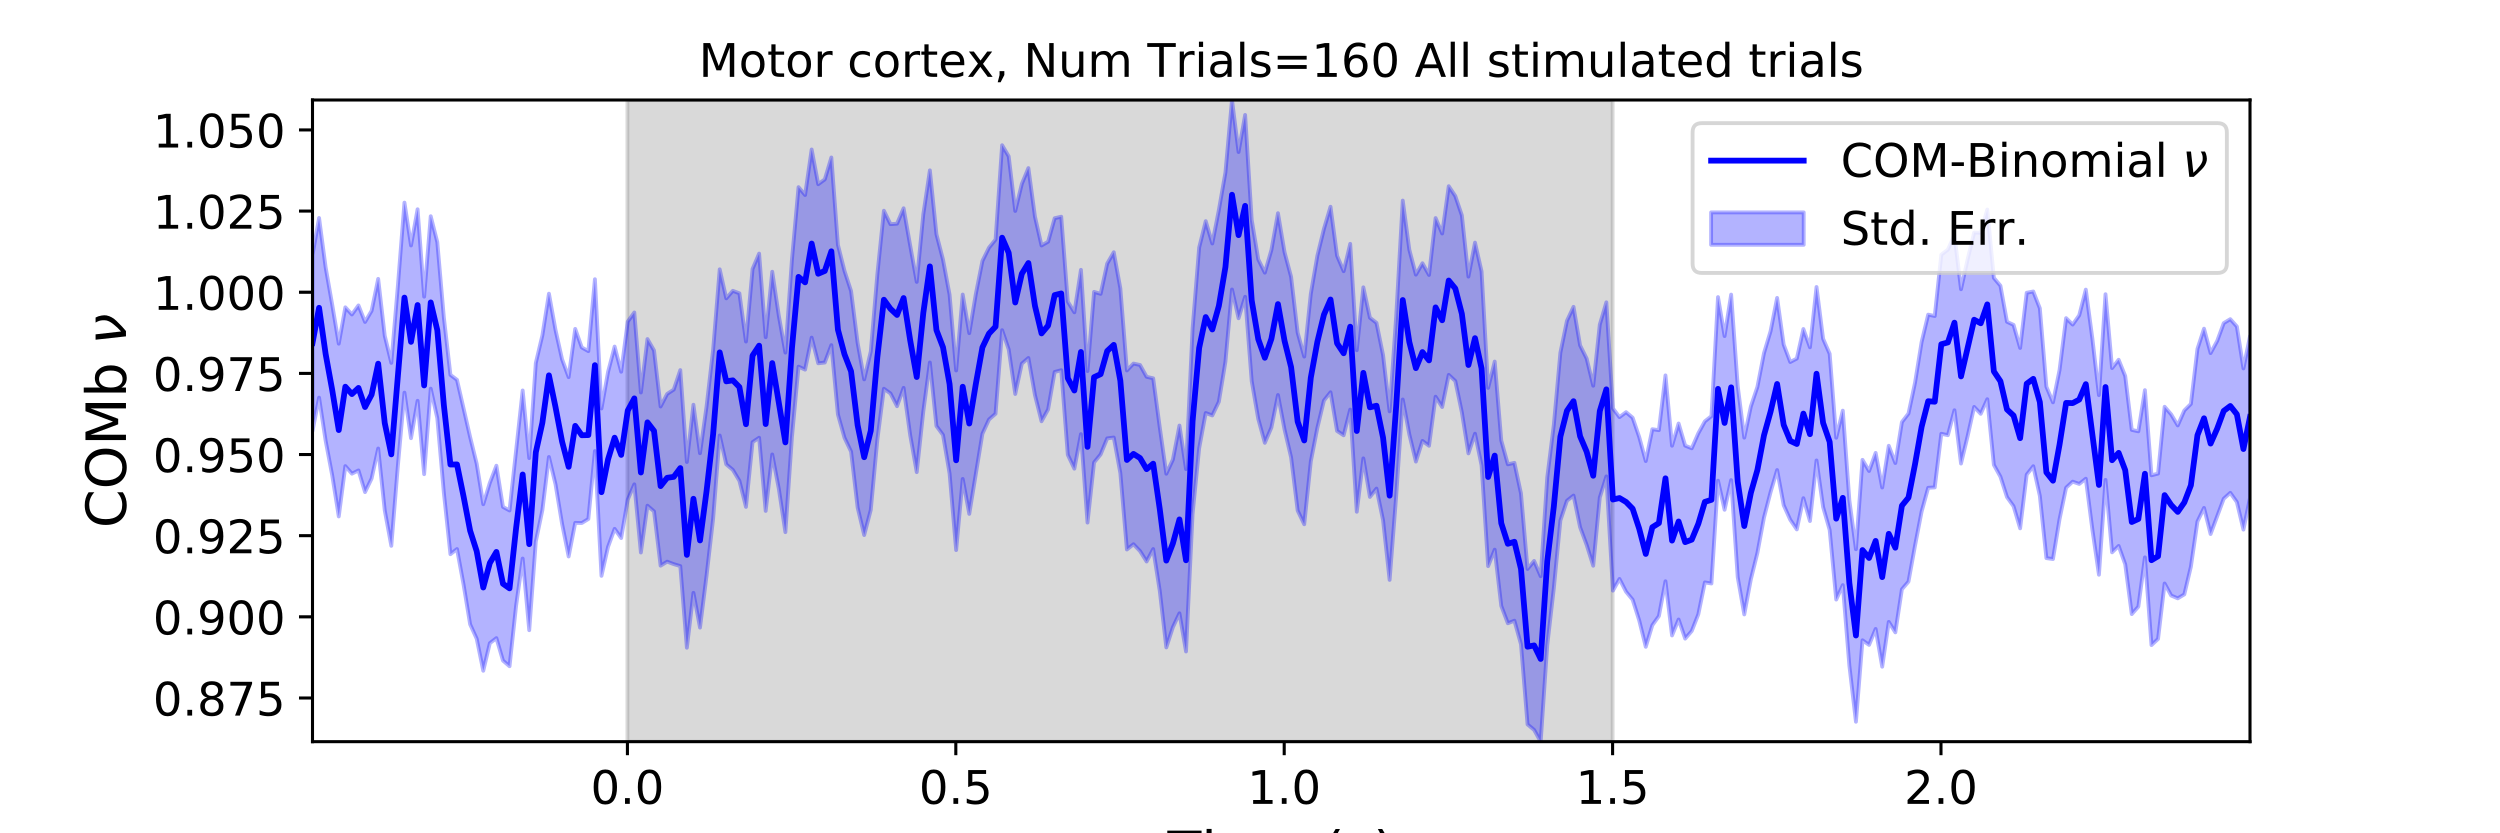 <?xml version="1.0" encoding="utf-8" standalone="no"?>
<!DOCTYPE svg PUBLIC "-//W3C//DTD SVG 1.1//EN"
  "http://www.w3.org/Graphics/SVG/1.1/DTD/svg11.dtd">
<!-- Created with matplotlib (https://matplotlib.org/) -->
<svg height="216pt" version="1.1" viewBox="0 0 648 216" width="648pt" xmlns="http://www.w3.org/2000/svg" xmlns:xlink="http://www.w3.org/1999/xlink">
 <defs>
  <style type="text/css">
*{stroke-linecap:butt;stroke-linejoin:round;}
  </style>
 </defs>
 <g id="figure_1">
  <g id="patch_1">
   <path d="M 0 216 
L 648 216 
L 648 0 
L 0 0 
z
" style="fill:#ffffff;"/>
  </g>
  <g id="axes_1">
   <g id="patch_2">
    <path d="M 81 192.24 
L 583.2 192.24 
L 583.2 25.92 
L 81 25.92 
z
" style="fill:#ffffff;"/>
   </g>
   <g id="PolyCollection_1">
    <defs>
     <path d="M 162.629 -23.76 
L 162.629 -190.08 
L 417.985 -190.08 
L 417.985 -23.76 
L 417.985 -23.76 
L 162.629 -23.76 
z
" id="m6ab9cee218" style="stroke:#808080;stroke-opacity:0.3;"/>
    </defs>
    <g clip-path="url(#p7534e3caca)">
     <use style="fill:#808080;fill-opacity:0.3;stroke:#808080;stroke-opacity:0.3;" x="0" xlink:href="#m6ab9cee218" y="216"/>
    </g>
   </g>
   <g id="PolyCollection_2">
    <defs>
     <path d="M 81 -149.897 
L 81 -104.304 
L 82.702 -112.934 
L 84.405 -101.749 
L 86.107 -92.793 
L 87.809 -82.138 
L 89.512 -95.185 
L 91.214 -93.222 
L 92.917 -94.066 
L 94.619 -88.445 
L 96.321 -91.964 
L 98.024 -99.745 
L 99.726 -83.699 
L 101.428 -74.52 
L 103.131 -95.267 
L 104.833 -114.234 
L 106.536 -102.417 
L 108.238 -112.112 
L 109.94 -93.093 
L 111.643 -115.259 
L 113.345 -107.61 
L 115.047 -88.254 
L 116.75 -72.353 
L 118.452 -73.687 
L 120.155 -64.47 
L 121.857 -54.172 
L 123.559 -50.439 
L 125.262 -42.136 
L 126.964 -49.289 
L 128.666 -50.597 
L 130.369 -44.768 
L 132.071 -43.312 
L 133.774 -58.991 
L 135.476 -71.228 
L 137.178 -52.652 
L 138.881 -75.613 
L 140.583 -83.768 
L 142.285 -97.545 
L 143.988 -90.474 
L 145.69 -80.218 
L 147.393 -71.761 
L 149.095 -80.474 
L 150.797 -80.431 
L 152.5 -81.48 
L 154.202 -99.078 
L 155.904 -66.74 
L 157.607 -74.264 
L 159.309 -78.921 
L 161.012 -76.536 
L 162.714 -86.506 
L 164.416 -90.462 
L 166.119 -72.789 
L 167.821 -84.927 
L 169.523 -83.451 
L 171.226 -69.373 
L 172.928 -70.418 
L 174.631 -69.777 
L 176.333 -69.273 
L 178.035 -48.11 
L 179.738 -62.337 
L 181.44 -53.324 
L 183.142 -66.805 
L 184.845 -81.575 
L 186.547 -103.13 
L 188.249 -95.637 
L 189.952 -94.207 
L 191.654 -91.372 
L 193.357 -84.614 
L 195.059 -101.394 
L 196.761 -102.54 
L 198.464 -83.57 
L 200.166 -98.205 
L 201.868 -89.289 
L 203.571 -78.066 
L 205.273 -102.735 
L 206.976 -120.968 
L 208.678 -120.186 
L 210.38 -128.488 
L 212.083 -121.834 
L 213.785 -122.029 
L 215.487 -126.544 
L 217.19 -108.566 
L 218.892 -102.529 
L 220.595 -98.948 
L 222.297 -84.432 
L 223.999 -77.313 
L 225.702 -83.819 
L 227.404 -101.964 
L 229.106 -115.238 
L 230.809 -114.017 
L 232.511 -110.711 
L 234.214 -115.467 
L 235.916 -103.234 
L 237.618 -93.623 
L 239.321 -109.346 
L 241.023 -122.044 
L 242.725 -105.578 
L 244.428 -103.254 
L 246.13 -93.26 
L 247.833 -73.417 
L 249.535 -91.857 
L 251.237 -82.799 
L 252.94 -93.186 
L 254.642 -103.55 
L 256.344 -107.262 
L 258.047 -108.758 
L 259.749 -130.418 
L 261.452 -125.436 
L 263.154 -113.874 
L 264.856 -121.743 
L 266.559 -123.209 
L 268.261 -113.586 
L 269.963 -106.802 
L 271.666 -109.865 
L 273.368 -119.587 
L 275.071 -120.044 
L 276.773 -98.115 
L 278.475 -94.516 
L 280.178 -103.472 
L 281.88 -80.541 
L 283.582 -96.131 
L 285.285 -98.219 
L 286.987 -102.37 
L 288.689 -102.598 
L 290.392 -93.395 
L 292.094 -73.568 
L 293.797 -74.936 
L 295.499 -73.155 
L 297.201 -70.455 
L 298.904 -73.684 
L 300.606 -62.88 
L 302.308 -48.185 
L 304.011 -53.415 
L 305.713 -57.031 
L 307.416 -47.138 
L 309.118 -82.8 
L 310.82 -99.804 
L 312.523 -108.95 
L 314.225 -108.313 
L 315.927 -111.864 
L 317.63 -122.236 
L 319.332 -140.967 
L 321.035 -133.512 
L 322.737 -139.075 
L 324.439 -117.237 
L 326.142 -107.397 
L 327.844 -101.214 
L 329.546 -105.179 
L 331.249 -113.612 
L 332.951 -104.673 
L 334.654 -97.431 
L 336.356 -83.645 
L 338.058 -80.105 
L 339.761 -96.383 
L 341.463 -105.094 
L 343.165 -112.186 
L 344.868 -114.325 
L 346.57 -104.295 
L 348.273 -103.171 
L 349.975 -109.84 
L 351.677 -83.353 
L 353.38 -97.185 
L 355.082 -87.192 
L 356.784 -89.357 
L 358.487 -81.163 
L 360.189 -65.686 
L 361.892 -87.448 
L 363.594 -112.452 
L 365.296 -103.406 
L 366.999 -96.355 
L 368.701 -101.716 
L 370.403 -100.452 
L 372.106 -113.168 
L 373.808 -110.498 
L 375.511 -118.832 
L 377.213 -117.242 
L 378.915 -109.114 
L 380.618 -98.482 
L 382.32 -103.585 
L 384.022 -95.366 
L 385.725 -69.257 
L 387.427 -73.53 
L 389.129 -58.948 
L 390.832 -54.447 
L 392.534 -55.117 
L 394.237 -49.007 
L 395.939 -28.229 
L 397.641 -26.81 
L 399.344 -23.76 
L 401.046 -48.738 
L 402.748 -63.494 
L 404.451 -81.078 
L 406.153 -86.21 
L 407.856 -87.553 
L 409.558 -79.35 
L 411.26 -74.756 
L 412.963 -69.361 
L 414.665 -87.042 
L 416.367 -92.518 
L 418.07 -62.906 
L 419.772 -65.936 
L 421.475 -62.618 
L 423.177 -60.556 
L 424.879 -55.194 
L 426.582 -48.346 
L 428.284 -53.939 
L 429.986 -56.317 
L 431.689 -65.336 
L 433.391 -51.289 
L 435.094 -55.429 
L 436.796 -50.468 
L 438.498 -52.441 
L 440.201 -56.756 
L 441.903 -65.041 
L 443.605 -64.755 
L 445.308 -91.412 
L 447.01 -83.865 
L 448.713 -91.559 
L 450.415 -66.384 
L 452.117 -56.741 
L 453.82 -65.825 
L 455.522 -72.694 
L 457.224 -81.833 
L 458.927 -88.41 
L 460.629 -94.164 
L 462.332 -85.04 
L 464.034 -81.271 
L 465.736 -78.775 
L 467.439 -86.867 
L 469.141 -80.945 
L 470.843 -96.649 
L 472.546 -84.579 
L 474.248 -78.625 
L 475.951 -60.589 
L 477.653 -64.344 
L 479.355 -43.474 
L 481.058 -28.923 
L 482.76 -50.04 
L 484.462 -48.841 
L 486.165 -52.975 
L 487.867 -43.188 
L 489.569 -54.804 
L 491.272 -52.09 
L 492.974 -63.259 
L 494.677 -65.238 
L 496.379 -74.593 
L 498.081 -83.391 
L 499.784 -89.56 
L 501.486 -89.664 
L 503.188 -103.568 
L 504.891 -103.195 
L 506.593 -109.662 
L 508.296 -95.844 
L 509.998 -102.902 
L 511.7 -110.528 
L 513.403 -108.738 
L 515.105 -112.522 
L 516.807 -95.501 
L 518.51 -92.437 
L 520.212 -87.15 
L 521.915 -84.775 
L 523.617 -79.049 
L 525.319 -92.973 
L 527.022 -95.156 
L 528.724 -87.47 
L 530.426 -71.332 
L 532.129 -71.095 
L 533.831 -81.411 
L 535.534 -89.591 
L 537.236 -91.163 
L 538.938 -90.563 
L 540.641 -91.919 
L 542.343 -78.738 
L 544.045 -67.027 
L 545.748 -91.614 
L 547.45 -72.837 
L 549.153 -74.492 
L 550.855 -69.726 
L 552.557 -56.825 
L 554.26 -58.749 
L 555.962 -71.533 
L 557.664 -48.797 
L 559.367 -50.393 
L 561.069 -64.759 
L 562.772 -61.632 
L 564.474 -60.909 
L 566.176 -61.932 
L 567.879 -69.114 
L 569.581 -80.821 
L 571.283 -84.349 
L 572.986 -77.578 
L 574.688 -82.159 
L 576.391 -86.731 
L 578.093 -88.258 
L 579.795 -85.852 
L 581.498 -78.723 
L 583.2 -86.972 
L 583.2 -128.85 
L 583.2 -128.85 
L 581.498 -120.504 
L 579.795 -131.377 
L 578.093 -133.276 
L 576.391 -132.245 
L 574.688 -127.605 
L 572.986 -124.477 
L 571.283 -130.806 
L 569.581 -125.569 
L 567.879 -111.304 
L 566.176 -109.605 
L 564.474 -105.73 
L 562.772 -108.586 
L 561.069 -110.566 
L 559.367 -93.246 
L 557.664 -92.804 
L 555.962 -114.873 
L 554.26 -104.202 
L 552.557 -104.57 
L 550.855 -118.544 
L 549.153 -122.752 
L 547.45 -120.59 
L 545.748 -139.738 
L 544.045 -113.579 
L 542.343 -128.231 
L 540.641 -140.931 
L 538.938 -134.281 
L 537.236 -131.865 
L 535.534 -133.537 
L 533.831 -120.083 
L 532.129 -111.712 
L 530.426 -115.769 
L 528.724 -136.094 
L 527.022 -140.448 
L 525.319 -140.114 
L 523.617 -125.813 
L 521.915 -131.79 
L 520.212 -132.59 
L 518.51 -141.945 
L 516.807 -143.965 
L 515.105 -161.683 
L 513.403 -155.675 
L 511.7 -155.724 
L 509.998 -148.735 
L 508.296 -141.033 
L 506.593 -155.058 
L 504.891 -151.288 
L 503.188 -149.978 
L 501.486 -134.086 
L 499.784 -134.447 
L 498.081 -127.348 
L 496.379 -116.823 
L 494.677 -108.806 
L 492.974 -106.596 
L 491.272 -95.98 
L 489.569 -100.458 
L 487.867 -89.636 
L 486.165 -98.608 
L 484.462 -93.914 
L 482.76 -96.808 
L 481.058 -73.637 
L 479.355 -86.341 
L 477.653 -109.561 
L 475.951 -102.538 
L 474.248 -124.296 
L 472.546 -128.203 
L 470.843 -141.612 
L 469.141 -125.979 
L 467.439 -130.718 
L 465.736 -123.06 
L 464.034 -122.167 
L 462.332 -126.686 
L 460.629 -138.782 
L 458.927 -130.141 
L 457.224 -124.471 
L 455.522 -115.729 
L 453.82 -110.646 
L 452.117 -102.562 
L 450.415 -115.96 
L 448.713 -139.638 
L 447.01 -128.889 
L 445.308 -138.994 
L 443.605 -108.139 
L 441.903 -106.787 
L 440.201 -103.689 
L 438.498 -99.8 
L 436.796 -100.494 
L 435.094 -106.231 
L 433.391 -100.468 
L 431.689 -118.701 
L 429.986 -104.504 
L 428.284 -104.746 
L 426.582 -96.494 
L 424.879 -102.743 
L 423.177 -107.733 
L 421.475 -109.168 
L 419.772 -107.88 
L 418.07 -110.145 
L 416.367 -137.642 
L 414.665 -131.87 
L 412.963 -116.019 
L 411.26 -123.067 
L 409.558 -126.487 
L 407.856 -136.465 
L 406.153 -132.851 
L 404.451 -124.584 
L 402.748 -105.874 
L 401.046 -92.26 
L 399.344 -66.645 
L 397.641 -70.607 
L 395.939 -68.525 
L 394.237 -88.098 
L 392.534 -96.029 
L 390.832 -95.653 
L 389.129 -101.835 
L 387.427 -122.28 
L 385.725 -115.466 
L 384.022 -145.654 
L 382.32 -153.115 
L 380.618 -144.299 
L 378.915 -160.178 
L 377.213 -165.192 
L 375.511 -167.739 
L 373.808 -155.48 
L 372.106 -159.481 
L 370.403 -144.731 
L 368.701 -147.769 
L 366.999 -144.811 
L 365.296 -151.286 
L 363.594 -164.011 
L 361.892 -134.047 
L 360.189 -109.375 
L 358.487 -123.981 
L 356.784 -132.31 
L 355.082 -133.651 
L 353.38 -141.525 
L 351.677 -125.218 
L 349.975 -152.799 
L 348.273 -145.707 
L 346.57 -149.715 
L 344.868 -162.409 
L 343.165 -156.676 
L 341.463 -149.73 
L 339.761 -139.857 
L 338.058 -123.573 
L 336.356 -129.758 
L 334.654 -144.237 
L 332.951 -150.65 
L 331.249 -160.744 
L 329.546 -151.201 
L 327.844 -145.32 
L 326.142 -148.768 
L 324.439 -159.038 
L 322.737 -186.21 
L 321.035 -176.593 
L 319.332 -190.08 
L 317.63 -171.298 
L 315.927 -161.577 
L 314.225 -152.892 
L 312.523 -158.677 
L 310.82 -151.838 
L 309.118 -130.909 
L 307.416 -94.415 
L 305.713 -105.698 
L 304.011 -96.874 
L 302.308 -93.208 
L 300.606 -105.261 
L 298.904 -117.943 
L 297.201 -118.336 
L 295.499 -121.396 
L 293.797 -121.764 
L 292.094 -119.984 
L 290.392 -141.258 
L 288.689 -150.618 
L 286.987 -147.677 
L 285.285 -139.833 
L 283.582 -140.343 
L 281.88 -119.817 
L 280.178 -146.061 
L 278.475 -135.05 
L 276.773 -137.823 
L 275.071 -159.833 
L 273.368 -159.437 
L 271.666 -153.346 
L 269.963 -152.364 
L 268.261 -159.851 
L 266.559 -172.432 
L 264.856 -168.335 
L 263.154 -161.317 
L 261.452 -175.486 
L 259.749 -178.358 
L 258.047 -153.915 
L 256.344 -151.804 
L 254.642 -148.358 
L 252.94 -139.827 
L 251.237 -129.64 
L 249.535 -139.654 
L 247.833 -119.973 
L 246.13 -139.611 
L 244.428 -148.706 
L 242.725 -155.297 
L 241.023 -171.846 
L 239.321 -160.467 
L 237.618 -142.934 
L 235.916 -152.393 
L 234.214 -162.017 
L 232.511 -158.021 
L 230.809 -157.895 
L 229.106 -161.381 
L 227.404 -144.841 
L 225.702 -124.881 
L 223.999 -117.671 
L 222.297 -127.113 
L 220.595 -140.563 
L 218.892 -145.787 
L 217.19 -152.53 
L 215.487 -175.18 
L 213.785 -169.509 
L 212.083 -168.25 
L 210.38 -177.257 
L 208.678 -165.45 
L 206.976 -167.491 
L 205.273 -148.757 
L 203.571 -124.606 
L 201.868 -134.162 
L 200.166 -145.566 
L 198.464 -128.6 
L 196.761 -150.271 
L 195.059 -146.273 
L 193.357 -127.471 
L 191.654 -139.97 
L 189.952 -140.622 
L 188.249 -138.668 
L 186.547 -146.194 
L 184.845 -125.423 
L 183.142 -110.675 
L 181.44 -98.522 
L 179.738 -111.093 
L 178.035 -96.246 
L 176.333 -120.073 
L 174.631 -115.016 
L 172.928 -113.895 
L 171.226 -110.63 
L 169.523 -125.167 
L 167.821 -128.119 
L 166.119 -114.266 
L 164.416 -135.011 
L 162.714 -132.642 
L 161.012 -119.646 
L 159.309 -126.17 
L 157.607 -119.602 
L 155.904 -110.117 
L 154.202 -143.625 
L 152.5 -124.983 
L 150.797 -125.936 
L 149.095 -130.751 
L 147.393 -118.239 
L 145.69 -122.875 
L 143.988 -130.488 
L 142.285 -139.88 
L 140.583 -129.082 
L 138.881 -121.909 
L 137.178 -97.26 
L 135.476 -114.791 
L 133.774 -99.242 
L 132.071 -83.683 
L 130.369 -84.614 
L 128.666 -95.286 
L 126.964 -90.848 
L 125.262 -85.301 
L 123.559 -95.804 
L 121.857 -102.712 
L 120.155 -110.148 
L 118.452 -117.549 
L 116.75 -118.834 
L 115.047 -133.713 
L 113.345 -153.252 
L 111.643 -159.956 
L 109.94 -139.104 
L 108.238 -161.758 
L 106.536 -152.372 
L 104.833 -163.483 
L 103.131 -141.938 
L 101.428 -121.943 
L 99.726 -128.977 
L 98.024 -143.715 
L 96.321 -135.451 
L 94.619 -132.55 
L 92.917 -136.834 
L 91.214 -134.489 
L 89.512 -136.342 
L 87.809 -126.915 
L 86.107 -137.04 
L 84.405 -146.713 
L 82.702 -159.501 
L 81 -149.897 
z
" id="me9a01a0bbe" style="stroke:#0000ff;stroke-opacity:0.3;"/>
    </defs>
    <g clip-path="url(#p7534e3caca)">
     <use style="fill:#0000ff;fill-opacity:0.3;stroke:#0000ff;stroke-opacity:0.3;" x="0" xlink:href="#me9a01a0bbe" y="216"/>
    </g>
   </g>
   <g id="matplotlib.axis_1">
    <g id="xtick_1">
     <g id="line2d_1">
      <defs>
       <path d="M 0 0 
L 0 3.5 
" id="ma819bf3203" style="stroke:#000000;stroke-width:0.8;"/>
      </defs>
      <g>
       <use style="stroke:#000000;stroke-width:0.8;" x="162.629" xlink:href="#ma819bf3203" y="192.24"/>
      </g>
     </g>
     <g id="text_1">
      <!-- 0.0 -->
      <defs>
       <path d="M 31.781 66.406 
Q 24.172 66.406 20.328 58.906 
Q 16.5 51.422 16.5 36.375 
Q 16.5 21.391 20.328 13.891 
Q 24.172 6.391 31.781 6.391 
Q 39.453 6.391 43.281 13.891 
Q 47.125 21.391 47.125 36.375 
Q 47.125 51.422 43.281 58.906 
Q 39.453 66.406 31.781 66.406 
z
M 31.781 74.219 
Q 44.047 74.219 50.516 64.516 
Q 56.984 54.828 56.984 36.375 
Q 56.984 17.969 50.516 8.266 
Q 44.047 -1.422 31.781 -1.422 
Q 19.531 -1.422 13.062 8.266 
Q 6.594 17.969 6.594 36.375 
Q 6.594 54.828 13.062 64.516 
Q 19.531 74.219 31.781 74.219 
z
" id="DejaVuSans-48"/>
       <path d="M 10.688 12.406 
L 21 12.406 
L 21 0 
L 10.688 0 
z
" id="DejaVuSans-46"/>
      </defs>
      <g transform="translate(153.087 208.358)scale(0.12 -0.12)">
       <use xlink:href="#DejaVuSans-48"/>
       <use x="63.623" xlink:href="#DejaVuSans-46"/>
       <use x="95.41" xlink:href="#DejaVuSans-48"/>
      </g>
     </g>
    </g>
    <g id="xtick_2">
     <g id="line2d_2">
      <g>
       <use style="stroke:#000000;stroke-width:0.8;" x="247.747" xlink:href="#ma819bf3203" y="192.24"/>
      </g>
     </g>
     <g id="text_2">
      <!-- 0.5 -->
      <defs>
       <path d="M 10.797 72.906 
L 49.516 72.906 
L 49.516 64.594 
L 19.828 64.594 
L 19.828 46.734 
Q 21.969 47.469 24.109 47.828 
Q 26.266 48.188 28.422 48.188 
Q 40.625 48.188 47.75 41.5 
Q 54.891 34.812 54.891 23.391 
Q 54.891 11.625 47.562 5.094 
Q 40.234 -1.422 26.906 -1.422 
Q 22.312 -1.422 17.547 -0.641 
Q 12.797 0.141 7.719 1.703 
L 7.719 11.625 
Q 12.109 9.234 16.797 8.062 
Q 21.484 6.891 26.703 6.891 
Q 35.156 6.891 40.078 11.328 
Q 45.016 15.766 45.016 23.391 
Q 45.016 31 40.078 35.438 
Q 35.156 39.891 26.703 39.891 
Q 22.75 39.891 18.812 39.016 
Q 14.891 38.141 10.797 36.281 
z
" id="DejaVuSans-53"/>
      </defs>
      <g transform="translate(238.206 208.358)scale(0.12 -0.12)">
       <use xlink:href="#DejaVuSans-48"/>
       <use x="63.623" xlink:href="#DejaVuSans-46"/>
       <use x="95.41" xlink:href="#DejaVuSans-53"/>
      </g>
     </g>
    </g>
    <g id="xtick_3">
     <g id="line2d_3">
      <g>
       <use style="stroke:#000000;stroke-width:0.8;" x="332.866" xlink:href="#ma819bf3203" y="192.24"/>
      </g>
     </g>
     <g id="text_3">
      <!-- 1.0 -->
      <defs>
       <path d="M 12.406 8.297 
L 28.516 8.297 
L 28.516 63.922 
L 10.984 60.406 
L 10.984 69.391 
L 28.422 72.906 
L 38.281 72.906 
L 38.281 8.297 
L 54.391 8.297 
L 54.391 0 
L 12.406 0 
z
" id="DejaVuSans-49"/>
      </defs>
      <g transform="translate(323.324 208.358)scale(0.12 -0.12)">
       <use xlink:href="#DejaVuSans-49"/>
       <use x="63.623" xlink:href="#DejaVuSans-46"/>
       <use x="95.41" xlink:href="#DejaVuSans-48"/>
      </g>
     </g>
    </g>
    <g id="xtick_4">
     <g id="line2d_4">
      <g>
       <use style="stroke:#000000;stroke-width:0.8;" x="417.985" xlink:href="#ma819bf3203" y="192.24"/>
      </g>
     </g>
     <g id="text_4">
      <!-- 1.5 -->
      <g transform="translate(408.443 208.358)scale(0.12 -0.12)">
       <use xlink:href="#DejaVuSans-49"/>
       <use x="63.623" xlink:href="#DejaVuSans-46"/>
       <use x="95.41" xlink:href="#DejaVuSans-53"/>
      </g>
     </g>
    </g>
    <g id="xtick_5">
     <g id="line2d_5">
      <g>
       <use style="stroke:#000000;stroke-width:0.8;" x="503.103" xlink:href="#ma819bf3203" y="192.24"/>
      </g>
     </g>
     <g id="text_5">
      <!-- 2.0 -->
      <defs>
       <path d="M 19.188 8.297 
L 53.609 8.297 
L 53.609 0 
L 7.328 0 
L 7.328 8.297 
Q 12.938 14.109 22.625 23.891 
Q 32.328 33.688 34.812 36.531 
Q 39.547 41.844 41.422 45.531 
Q 43.312 49.219 43.312 52.781 
Q 43.312 58.594 39.234 62.25 
Q 35.156 65.922 28.609 65.922 
Q 23.969 65.922 18.812 64.312 
Q 13.672 62.703 7.812 59.422 
L 7.812 69.391 
Q 13.766 71.781 18.938 73 
Q 24.125 74.219 28.422 74.219 
Q 39.75 74.219 46.484 68.547 
Q 53.219 62.891 53.219 53.422 
Q 53.219 48.922 51.531 44.891 
Q 49.859 40.875 45.406 35.406 
Q 44.188 33.984 37.641 27.219 
Q 31.109 20.453 19.188 8.297 
z
" id="DejaVuSans-50"/>
      </defs>
      <g transform="translate(493.561 208.358)scale(0.12 -0.12)">
       <use xlink:href="#DejaVuSans-50"/>
       <use x="63.623" xlink:href="#DejaVuSans-46"/>
       <use x="95.41" xlink:href="#DejaVuSans-48"/>
      </g>
     </g>
    </g>
    <g id="text_6">
     <!-- Time (s) -->
     <defs>
      <path d="M -0.297 72.906 
L 61.375 72.906 
L 61.375 64.594 
L 35.5 64.594 
L 35.5 0 
L 25.594 0 
L 25.594 64.594 
L -0.297 64.594 
z
" id="DejaVuSans-84"/>
      <path d="M 9.422 54.688 
L 18.406 54.688 
L 18.406 0 
L 9.422 0 
z
M 9.422 75.984 
L 18.406 75.984 
L 18.406 64.594 
L 9.422 64.594 
z
" id="DejaVuSans-105"/>
      <path d="M 52 44.188 
Q 55.375 50.25 60.062 53.125 
Q 64.75 56 71.094 56 
Q 79.641 56 84.281 50.016 
Q 88.922 44.047 88.922 33.016 
L 88.922 0 
L 79.891 0 
L 79.891 32.719 
Q 79.891 40.578 77.094 44.375 
Q 74.312 48.188 68.609 48.188 
Q 61.625 48.188 57.562 43.547 
Q 53.516 38.922 53.516 30.906 
L 53.516 0 
L 44.484 0 
L 44.484 32.719 
Q 44.484 40.625 41.703 44.406 
Q 38.922 48.188 33.109 48.188 
Q 26.219 48.188 22.156 43.531 
Q 18.109 38.875 18.109 30.906 
L 18.109 0 
L 9.078 0 
L 9.078 54.688 
L 18.109 54.688 
L 18.109 46.188 
Q 21.188 51.219 25.484 53.609 
Q 29.781 56 35.688 56 
Q 41.656 56 45.828 52.969 
Q 50 49.953 52 44.188 
z
" id="DejaVuSans-109"/>
      <path d="M 56.203 29.594 
L 56.203 25.203 
L 14.891 25.203 
Q 15.484 15.922 20.484 11.062 
Q 25.484 6.203 34.422 6.203 
Q 39.594 6.203 44.453 7.469 
Q 49.312 8.734 54.109 11.281 
L 54.109 2.781 
Q 49.266 0.734 44.188 -0.344 
Q 39.109 -1.422 33.891 -1.422 
Q 20.797 -1.422 13.156 6.188 
Q 5.516 13.812 5.516 26.812 
Q 5.516 40.234 12.766 48.109 
Q 20.016 56 32.328 56 
Q 43.359 56 49.781 48.891 
Q 56.203 41.797 56.203 29.594 
z
M 47.219 32.234 
Q 47.125 39.594 43.094 43.984 
Q 39.062 48.391 32.422 48.391 
Q 24.906 48.391 20.391 44.141 
Q 15.875 39.891 15.188 32.172 
z
" id="DejaVuSans-101"/>
      <path id="DejaVuSans-32"/>
      <path d="M 31 75.875 
Q 24.469 64.656 21.281 53.656 
Q 18.109 42.672 18.109 31.391 
Q 18.109 20.125 21.312 9.062 
Q 24.516 -2 31 -13.188 
L 23.188 -13.188 
Q 15.875 -1.703 12.234 9.375 
Q 8.594 20.453 8.594 31.391 
Q 8.594 42.281 12.203 53.312 
Q 15.828 64.359 23.188 75.875 
z
" id="DejaVuSans-40"/>
      <path d="M 44.281 53.078 
L 44.281 44.578 
Q 40.484 46.531 36.375 47.5 
Q 32.281 48.484 27.875 48.484 
Q 21.188 48.484 17.844 46.438 
Q 14.5 44.391 14.5 40.281 
Q 14.5 37.156 16.891 35.375 
Q 19.281 33.594 26.516 31.984 
L 29.594 31.297 
Q 39.156 29.25 43.188 25.516 
Q 47.219 21.781 47.219 15.094 
Q 47.219 7.469 41.188 3.016 
Q 35.156 -1.422 24.609 -1.422 
Q 20.219 -1.422 15.453 -0.562 
Q 10.688 0.297 5.422 2 
L 5.422 11.281 
Q 10.406 8.688 15.234 7.391 
Q 20.062 6.109 24.812 6.109 
Q 31.156 6.109 34.562 8.281 
Q 37.984 10.453 37.984 14.406 
Q 37.984 18.062 35.516 20.016 
Q 33.062 21.969 24.703 23.781 
L 21.578 24.516 
Q 13.234 26.266 9.516 29.906 
Q 5.812 33.547 5.812 39.891 
Q 5.812 47.609 11.281 51.797 
Q 16.75 56 26.812 56 
Q 31.781 56 36.172 55.266 
Q 40.578 54.547 44.281 53.078 
z
" id="DejaVuSans-115"/>
      <path d="M 8.016 75.875 
L 15.828 75.875 
Q 23.141 64.359 26.781 53.312 
Q 30.422 42.281 30.422 31.391 
Q 30.422 20.453 26.781 9.375 
Q 23.141 -1.703 15.828 -13.188 
L 8.016 -13.188 
Q 14.5 -2 17.703 9.062 
Q 20.906 20.125 20.906 31.391 
Q 20.906 42.672 17.703 53.656 
Q 14.5 64.656 8.016 75.875 
z
" id="DejaVuSans-41"/>
     </defs>
     <g transform="translate(302.605 225.796)scale(0.144 -0.144)">
      <use xlink:href="#DejaVuSans-84"/>
      <use x="61.037" xlink:href="#DejaVuSans-105"/>
      <use x="88.82" xlink:href="#DejaVuSans-109"/>
      <use x="186.232" xlink:href="#DejaVuSans-101"/>
      <use x="247.756" xlink:href="#DejaVuSans-32"/>
      <use x="279.543" xlink:href="#DejaVuSans-40"/>
      <use x="318.557" xlink:href="#DejaVuSans-115"/>
      <use x="370.656" xlink:href="#DejaVuSans-41"/>
     </g>
    </g>
   </g>
   <g id="matplotlib.axis_2">
    <g id="ytick_1">
     <g id="line2d_6">
      <defs>
       <path d="M 0 0 
L -3.5 0 
" id="m9c7d25f0e5" style="stroke:#000000;stroke-width:0.8;"/>
      </defs>
      <g>
       <use style="stroke:#000000;stroke-width:0.8;" x="81" xlink:href="#m9c7d25f0e5" y="180.917"/>
      </g>
     </g>
     <g id="text_7">
      <!-- 0.875 -->
      <defs>
       <path d="M 31.781 34.625 
Q 24.75 34.625 20.719 30.859 
Q 16.703 27.094 16.703 20.516 
Q 16.703 13.922 20.719 10.156 
Q 24.75 6.391 31.781 6.391 
Q 38.812 6.391 42.859 10.172 
Q 46.922 13.969 46.922 20.516 
Q 46.922 27.094 42.891 30.859 
Q 38.875 34.625 31.781 34.625 
z
M 21.922 38.812 
Q 15.578 40.375 12.031 44.719 
Q 8.5 49.078 8.5 55.328 
Q 8.5 64.062 14.719 69.141 
Q 20.953 74.219 31.781 74.219 
Q 42.672 74.219 48.875 69.141 
Q 55.078 64.062 55.078 55.328 
Q 55.078 49.078 51.531 44.719 
Q 48 40.375 41.703 38.812 
Q 48.828 37.156 52.797 32.312 
Q 56.781 27.484 56.781 20.516 
Q 56.781 9.906 50.312 4.234 
Q 43.844 -1.422 31.781 -1.422 
Q 19.734 -1.422 13.25 4.234 
Q 6.781 9.906 6.781 20.516 
Q 6.781 27.484 10.781 32.312 
Q 14.797 37.156 21.922 38.812 
z
M 18.312 54.391 
Q 18.312 48.734 21.844 45.562 
Q 25.391 42.391 31.781 42.391 
Q 38.141 42.391 41.719 45.562 
Q 45.312 48.734 45.312 54.391 
Q 45.312 60.062 41.719 63.234 
Q 38.141 66.406 31.781 66.406 
Q 25.391 66.406 21.844 63.234 
Q 18.312 60.062 18.312 54.391 
z
" id="DejaVuSans-56"/>
       <path d="M 8.203 72.906 
L 55.078 72.906 
L 55.078 68.703 
L 28.609 0 
L 18.312 0 
L 43.219 64.594 
L 8.203 64.594 
z
" id="DejaVuSans-55"/>
      </defs>
      <g transform="translate(39.646 185.476)scale(0.12 -0.12)">
       <use xlink:href="#DejaVuSans-48"/>
       <use x="63.623" xlink:href="#DejaVuSans-46"/>
       <use x="95.41" xlink:href="#DejaVuSans-56"/>
       <use x="159.033" xlink:href="#DejaVuSans-55"/>
       <use x="222.656" xlink:href="#DejaVuSans-53"/>
      </g>
     </g>
    </g>
    <g id="ytick_2">
     <g id="line2d_7">
      <g>
       <use style="stroke:#000000;stroke-width:0.8;" x="81" xlink:href="#m9c7d25f0e5" y="159.883"/>
      </g>
     </g>
     <g id="text_8">
      <!-- 0.900 -->
      <defs>
       <path d="M 10.984 1.516 
L 10.984 10.5 
Q 14.703 8.734 18.5 7.812 
Q 22.312 6.891 25.984 6.891 
Q 35.75 6.891 40.891 13.453 
Q 46.047 20.016 46.781 33.406 
Q 43.953 29.203 39.594 26.953 
Q 35.25 24.703 29.984 24.703 
Q 19.047 24.703 12.672 31.312 
Q 6.297 37.938 6.297 49.422 
Q 6.297 60.641 12.938 67.422 
Q 19.578 74.219 30.609 74.219 
Q 43.266 74.219 49.922 64.516 
Q 56.594 54.828 56.594 36.375 
Q 56.594 19.141 48.406 8.859 
Q 40.234 -1.422 26.422 -1.422 
Q 22.703 -1.422 18.891 -0.688 
Q 15.094 0.047 10.984 1.516 
z
M 30.609 32.422 
Q 37.25 32.422 41.125 36.953 
Q 45.016 41.5 45.016 49.422 
Q 45.016 57.281 41.125 61.844 
Q 37.25 66.406 30.609 66.406 
Q 23.969 66.406 20.094 61.844 
Q 16.219 57.281 16.219 49.422 
Q 16.219 41.5 20.094 36.953 
Q 23.969 32.422 30.609 32.422 
z
" id="DejaVuSans-57"/>
      </defs>
      <g transform="translate(39.646 164.442)scale(0.12 -0.12)">
       <use xlink:href="#DejaVuSans-48"/>
       <use x="63.623" xlink:href="#DejaVuSans-46"/>
       <use x="95.41" xlink:href="#DejaVuSans-57"/>
       <use x="159.033" xlink:href="#DejaVuSans-48"/>
       <use x="222.656" xlink:href="#DejaVuSans-48"/>
      </g>
     </g>
    </g>
    <g id="ytick_3">
     <g id="line2d_8">
      <g>
       <use style="stroke:#000000;stroke-width:0.8;" x="81" xlink:href="#m9c7d25f0e5" y="138.849"/>
      </g>
     </g>
     <g id="text_9">
      <!-- 0.925 -->
      <g transform="translate(39.646 143.408)scale(0.12 -0.12)">
       <use xlink:href="#DejaVuSans-48"/>
       <use x="63.623" xlink:href="#DejaVuSans-46"/>
       <use x="95.41" xlink:href="#DejaVuSans-57"/>
       <use x="159.033" xlink:href="#DejaVuSans-50"/>
       <use x="222.656" xlink:href="#DejaVuSans-53"/>
      </g>
     </g>
    </g>
    <g id="ytick_4">
     <g id="line2d_9">
      <g>
       <use style="stroke:#000000;stroke-width:0.8;" x="81" xlink:href="#m9c7d25f0e5" y="117.815"/>
      </g>
     </g>
     <g id="text_10">
      <!-- 0.950 -->
      <g transform="translate(39.646 122.375)scale(0.12 -0.12)">
       <use xlink:href="#DejaVuSans-48"/>
       <use x="63.623" xlink:href="#DejaVuSans-46"/>
       <use x="95.41" xlink:href="#DejaVuSans-57"/>
       <use x="159.033" xlink:href="#DejaVuSans-53"/>
       <use x="222.656" xlink:href="#DejaVuSans-48"/>
      </g>
     </g>
    </g>
    <g id="ytick_5">
     <g id="line2d_10">
      <g>
       <use style="stroke:#000000;stroke-width:0.8;" x="81" xlink:href="#m9c7d25f0e5" y="96.782"/>
      </g>
     </g>
     <g id="text_11">
      <!-- 0.975 -->
      <g transform="translate(39.646 101.341)scale(0.12 -0.12)">
       <use xlink:href="#DejaVuSans-48"/>
       <use x="63.623" xlink:href="#DejaVuSans-46"/>
       <use x="95.41" xlink:href="#DejaVuSans-57"/>
       <use x="159.033" xlink:href="#DejaVuSans-55"/>
       <use x="222.656" xlink:href="#DejaVuSans-53"/>
      </g>
     </g>
    </g>
    <g id="ytick_6">
     <g id="line2d_11">
      <g>
       <use style="stroke:#000000;stroke-width:0.8;" x="81" xlink:href="#m9c7d25f0e5" y="75.748"/>
      </g>
     </g>
     <g id="text_12">
      <!-- 1.000 -->
      <g transform="translate(39.646 80.307)scale(0.12 -0.12)">
       <use xlink:href="#DejaVuSans-49"/>
       <use x="63.623" xlink:href="#DejaVuSans-46"/>
       <use x="95.41" xlink:href="#DejaVuSans-48"/>
       <use x="159.033" xlink:href="#DejaVuSans-48"/>
       <use x="222.656" xlink:href="#DejaVuSans-48"/>
      </g>
     </g>
    </g>
    <g id="ytick_7">
     <g id="line2d_12">
      <g>
       <use style="stroke:#000000;stroke-width:0.8;" x="81" xlink:href="#m9c7d25f0e5" y="54.714"/>
      </g>
     </g>
     <g id="text_13">
      <!-- 1.025 -->
      <g transform="translate(39.646 59.273)scale(0.12 -0.12)">
       <use xlink:href="#DejaVuSans-49"/>
       <use x="63.623" xlink:href="#DejaVuSans-46"/>
       <use x="95.41" xlink:href="#DejaVuSans-48"/>
       <use x="159.033" xlink:href="#DejaVuSans-50"/>
       <use x="222.656" xlink:href="#DejaVuSans-53"/>
      </g>
     </g>
    </g>
    <g id="ytick_8">
     <g id="line2d_13">
      <g>
       <use style="stroke:#000000;stroke-width:0.8;" x="81" xlink:href="#m9c7d25f0e5" y="33.68"/>
      </g>
     </g>
     <g id="text_14">
      <!-- 1.050 -->
      <g transform="translate(39.646 38.239)scale(0.12 -0.12)">
       <use xlink:href="#DejaVuSans-49"/>
       <use x="63.623" xlink:href="#DejaVuSans-46"/>
       <use x="95.41" xlink:href="#DejaVuSans-48"/>
       <use x="159.033" xlink:href="#DejaVuSans-53"/>
       <use x="222.656" xlink:href="#DejaVuSans-48"/>
      </g>
     </g>
    </g>
    <g id="text_15">
     <!-- COMb $\nu$ -->
     <defs>
      <path d="M 64.406 67.281 
L 64.406 56.891 
Q 59.422 61.531 53.781 63.812 
Q 48.141 66.109 41.797 66.109 
Q 29.297 66.109 22.656 58.469 
Q 16.016 50.828 16.016 36.375 
Q 16.016 21.969 22.656 14.328 
Q 29.297 6.688 41.797 6.688 
Q 48.141 6.688 53.781 8.984 
Q 59.422 11.281 64.406 15.922 
L 64.406 5.609 
Q 59.234 2.094 53.438 0.328 
Q 47.656 -1.422 41.219 -1.422 
Q 24.656 -1.422 15.125 8.703 
Q 5.609 18.844 5.609 36.375 
Q 5.609 53.953 15.125 64.078 
Q 24.656 74.219 41.219 74.219 
Q 47.75 74.219 53.531 72.484 
Q 59.328 70.75 64.406 67.281 
z
" id="DejaVuSans-67"/>
      <path d="M 39.406 66.219 
Q 28.656 66.219 22.328 58.203 
Q 16.016 50.203 16.016 36.375 
Q 16.016 22.609 22.328 14.594 
Q 28.656 6.594 39.406 6.594 
Q 50.141 6.594 56.422 14.594 
Q 62.703 22.609 62.703 36.375 
Q 62.703 50.203 56.422 58.203 
Q 50.141 66.219 39.406 66.219 
z
M 39.406 74.219 
Q 54.734 74.219 63.906 63.938 
Q 73.094 53.656 73.094 36.375 
Q 73.094 19.141 63.906 8.859 
Q 54.734 -1.422 39.406 -1.422 
Q 24.031 -1.422 14.812 8.828 
Q 5.609 19.094 5.609 36.375 
Q 5.609 53.656 14.812 63.938 
Q 24.031 74.219 39.406 74.219 
z
" id="DejaVuSans-79"/>
      <path d="M 9.812 72.906 
L 24.516 72.906 
L 43.109 23.297 
L 61.812 72.906 
L 76.516 72.906 
L 76.516 0 
L 66.891 0 
L 66.891 64.016 
L 48.094 14.016 
L 38.188 14.016 
L 19.391 64.016 
L 19.391 0 
L 9.812 0 
z
" id="DejaVuSans-77"/>
      <path d="M 48.688 27.297 
Q 48.688 37.203 44.609 42.844 
Q 40.531 48.484 33.406 48.484 
Q 26.266 48.484 22.188 42.844 
Q 18.109 37.203 18.109 27.297 
Q 18.109 17.391 22.188 11.75 
Q 26.266 6.109 33.406 6.109 
Q 40.531 6.109 44.609 11.75 
Q 48.688 17.391 48.688 27.297 
z
M 18.109 46.391 
Q 20.953 51.266 25.266 53.625 
Q 29.594 56 35.594 56 
Q 45.562 56 51.781 48.094 
Q 58.016 40.188 58.016 27.297 
Q 58.016 14.406 51.781 6.484 
Q 45.562 -1.422 35.594 -1.422 
Q 29.594 -1.422 25.266 0.953 
Q 20.953 3.328 18.109 8.203 
L 18.109 0 
L 9.078 0 
L 9.078 75.984 
L 18.109 75.984 
z
" id="DejaVuSans-98"/>
      <path d="M 14.984 0 
L 8.938 54.688 
L 18.609 54.688 
L 23.781 8.797 
Q 30.812 14.844 37.359 23.25 
Q 42.281 29.547 43.562 35.016 
Q 44.141 37.594 43.891 42.484 
Q 43.656 48.297 39.75 54.688 
L 48.828 54.688 
L 48.828 54.688 
Q 51.375 50.344 52.391 44.281 
Q 53.375 38.719 52.641 34.906 
Q 50.781 25.344 42.484 16.797 
Q 31.641 5.672 24.562 0 
z
" id="DejaVuSans-Oblique-957"/>
     </defs>
     <g transform="translate(32.651 136.872)rotate(-90)scale(0.144 -0.144)">
      <use transform="translate(0 0.016)" xlink:href="#DejaVuSans-67"/>
      <use transform="translate(69.824 0.016)" xlink:href="#DejaVuSans-79"/>
      <use transform="translate(148.535 0.016)" xlink:href="#DejaVuSans-77"/>
      <use transform="translate(234.814 0.016)" xlink:href="#DejaVuSans-98"/>
      <use transform="translate(298.291 0.016)" xlink:href="#DejaVuSans-32"/>
      <use transform="translate(330.078 0.016)" xlink:href="#DejaVuSans-Oblique-957"/>
     </g>
    </g>
   </g>
   <g id="line2d_14">
    <path clip-path="url(#p7534e3caca)" d="M 81 88.899 
L 82.702 79.782 
L 84.405 91.769 
L 86.107 101.084 
L 87.809 111.474 
L 89.512 100.236 
L 91.214 102.144 
L 92.917 100.55 
L 94.619 105.502 
L 96.321 102.293 
L 98.024 94.27 
L 99.726 109.662 
L 101.428 117.769 
L 104.833 77.141 
L 106.536 88.606 
L 108.238 79.065 
L 109.94 99.901 
L 111.643 78.392 
L 113.345 85.569 
L 115.047 105.016 
L 116.75 120.406 
L 118.452 120.382 
L 120.155 128.691 
L 121.857 137.558 
L 123.559 142.878 
L 125.262 152.282 
L 126.964 145.932 
L 128.666 143.058 
L 130.369 151.309 
L 132.071 152.502 
L 133.774 136.884 
L 135.476 122.99 
L 137.178 141.044 
L 138.881 117.239 
L 140.583 109.575 
L 142.285 97.288 
L 143.988 105.519 
L 145.69 114.453 
L 147.393 121 
L 149.095 110.388 
L 150.797 112.817 
L 152.5 112.769 
L 154.202 94.649 
L 155.904 127.571 
L 157.607 119.067 
L 159.309 113.454 
L 161.012 117.909 
L 162.714 106.426 
L 164.416 103.263 
L 166.119 122.472 
L 167.821 109.477 
L 169.523 111.691 
L 171.226 125.998 
L 172.928 123.844 
L 174.631 123.603 
L 176.333 121.327 
L 178.035 143.822 
L 179.738 129.285 
L 181.44 140.077 
L 183.142 127.26 
L 184.845 112.501 
L 186.547 91.338 
L 188.249 98.847 
L 189.952 98.585 
L 191.654 100.329 
L 193.357 109.958 
L 195.059 92.166 
L 196.761 89.594 
L 198.464 109.915 
L 200.166 94.115 
L 203.571 114.664 
L 205.273 90.254 
L 206.976 71.77 
L 208.678 73.182 
L 210.38 63.128 
L 212.083 70.958 
L 213.785 70.231 
L 215.487 65.138 
L 217.19 85.452 
L 218.892 91.842 
L 220.595 96.245 
L 222.297 110.228 
L 223.999 118.508 
L 225.702 111.65 
L 227.404 92.598 
L 229.106 77.691 
L 230.809 80.044 
L 232.511 81.634 
L 234.214 77.258 
L 235.916 88.187 
L 237.618 97.722 
L 239.321 81.094 
L 241.023 69.055 
L 242.725 85.563 
L 244.428 90.02 
L 246.13 99.564 
L 247.833 119.305 
L 249.535 100.245 
L 251.237 109.78 
L 252.94 99.493 
L 254.642 90.046 
L 256.344 86.467 
L 258.047 84.663 
L 259.749 61.612 
L 261.452 65.539 
L 263.154 78.404 
L 264.856 70.961 
L 266.559 68.179 
L 268.261 79.282 
L 269.963 86.417 
L 271.666 84.394 
L 273.368 76.488 
L 275.071 76.062 
L 276.773 98.031 
L 278.475 101.217 
L 280.178 91.234 
L 281.88 115.821 
L 283.582 97.763 
L 285.285 96.974 
L 286.987 90.977 
L 288.689 89.392 
L 290.392 98.674 
L 292.094 119.224 
L 293.797 117.65 
L 295.499 118.725 
L 297.201 121.604 
L 298.904 120.187 
L 300.606 131.93 
L 302.308 145.304 
L 304.011 140.855 
L 305.713 134.635 
L 307.416 145.224 
L 309.118 109.145 
L 310.82 90.179 
L 312.523 82.187 
L 314.225 85.397 
L 315.927 79.28 
L 317.63 69.233 
L 319.332 50.477 
L 321.035 60.948 
L 322.737 53.357 
L 324.439 77.863 
L 326.142 87.917 
L 327.844 92.733 
L 329.546 87.81 
L 331.249 78.822 
L 332.951 88.338 
L 334.654 95.166 
L 336.356 109.299 
L 338.058 114.161 
L 339.761 97.88 
L 341.463 88.588 
L 343.165 81.569 
L 344.868 77.633 
L 346.57 88.995 
L 348.273 91.561 
L 349.975 84.68 
L 351.677 111.715 
L 353.38 96.645 
L 355.082 105.579 
L 356.784 105.167 
L 358.487 113.428 
L 360.189 128.469 
L 361.892 105.253 
L 363.594 77.769 
L 365.296 88.654 
L 366.999 95.417 
L 368.701 91.258 
L 370.403 93.408 
L 372.106 79.675 
L 373.808 83.011 
L 375.511 72.714 
L 377.213 74.783 
L 378.915 81.354 
L 380.618 94.609 
L 382.32 87.65 
L 384.022 95.49 
L 385.725 123.638 
L 387.427 118.095 
L 389.129 135.608 
L 390.832 140.95 
L 392.534 140.427 
L 394.237 147.447 
L 395.939 167.623 
L 397.641 167.292 
L 399.344 170.798 
L 401.046 145.501 
L 402.748 131.316 
L 404.451 113.169 
L 406.153 106.47 
L 407.856 103.991 
L 409.558 113.082 
L 411.26 117.088 
L 412.963 123.31 
L 414.665 106.544 
L 416.367 100.92 
L 418.07 129.474 
L 419.772 129.092 
L 421.475 130.107 
L 423.177 131.855 
L 424.879 137.032 
L 426.582 143.58 
L 428.284 136.658 
L 429.986 135.59 
L 431.689 123.981 
L 433.391 140.122 
L 435.094 135.17 
L 436.796 140.519 
L 438.498 139.88 
L 440.201 135.778 
L 441.903 130.086 
L 443.605 129.553 
L 445.308 100.797 
L 447.01 109.623 
L 448.713 100.401 
L 450.415 124.828 
L 452.117 136.348 
L 453.82 127.764 
L 455.522 121.789 
L 457.224 112.848 
L 458.927 106.725 
L 460.629 99.527 
L 462.332 110.137 
L 464.034 114.281 
L 465.736 115.083 
L 467.439 107.207 
L 469.141 112.538 
L 470.843 96.87 
L 472.546 109.609 
L 474.248 114.54 
L 475.951 134.437 
L 477.653 129.047 
L 479.355 151.093 
L 481.058 164.72 
L 482.76 142.576 
L 484.462 144.623 
L 486.165 140.208 
L 487.867 149.588 
L 489.569 138.369 
L 491.272 141.965 
L 492.974 131.072 
L 494.677 128.978 
L 496.379 120.292 
L 498.081 110.63 
L 499.784 103.996 
L 501.486 104.125 
L 503.188 89.227 
L 504.891 88.758 
L 506.593 83.64 
L 508.296 97.561 
L 511.7 82.874 
L 513.403 83.793 
L 515.105 78.898 
L 516.807 96.267 
L 518.51 98.809 
L 520.212 106.13 
L 521.915 107.717 
L 523.617 113.569 
L 525.319 99.456 
L 527.022 98.198 
L 528.724 104.218 
L 530.426 122.449 
L 532.129 124.596 
L 533.831 115.253 
L 535.534 104.436 
L 537.236 104.486 
L 538.938 103.578 
L 540.641 99.575 
L 544.045 125.697 
L 545.748 100.324 
L 547.45 119.286 
L 549.153 117.378 
L 550.855 121.865 
L 552.557 135.302 
L 554.26 134.525 
L 555.962 122.797 
L 557.664 145.199 
L 559.367 144.181 
L 561.069 128.337 
L 562.772 130.891 
L 564.474 132.68 
L 566.176 130.232 
L 567.879 125.791 
L 569.581 112.805 
L 571.283 108.423 
L 572.986 114.972 
L 574.688 111.118 
L 576.391 106.512 
L 578.093 105.233 
L 579.795 107.385 
L 581.498 116.387 
L 583.2 108.089 
L 583.2 108.089 
" style="fill:none;stroke:#0000ff;stroke-linecap:square;stroke-width:1.5;"/>
   </g>
   <g id="patch_3">
    <path d="M 81 192.24 
L 81 25.92 
" style="fill:none;stroke:#000000;stroke-linecap:square;stroke-linejoin:miter;stroke-width:0.8;"/>
   </g>
   <g id="patch_4">
    <path d="M 583.2 192.24 
L 583.2 25.92 
" style="fill:none;stroke:#000000;stroke-linecap:square;stroke-linejoin:miter;stroke-width:0.8;"/>
   </g>
   <g id="patch_5">
    <path d="M 81 192.24 
L 583.2 192.24 
" style="fill:none;stroke:#000000;stroke-linecap:square;stroke-linejoin:miter;stroke-width:0.8;"/>
   </g>
   <g id="patch_6">
    <path d="M 81 25.92 
L 583.2 25.92 
" style="fill:none;stroke:#000000;stroke-linecap:square;stroke-linejoin:miter;stroke-width:0.8;"/>
   </g>
   <g id="text_16">
    <!-- Motor cortex, Num Trials=160 All stimulated trials -->
    <defs>
     <path d="M 30.609 48.391 
Q 23.391 48.391 19.188 42.75 
Q 14.984 37.109 14.984 27.297 
Q 14.984 17.484 19.156 11.844 
Q 23.344 6.203 30.609 6.203 
Q 37.797 6.203 41.984 11.859 
Q 46.188 17.531 46.188 27.297 
Q 46.188 37.016 41.984 42.703 
Q 37.797 48.391 30.609 48.391 
z
M 30.609 56 
Q 42.328 56 49.016 48.375 
Q 55.719 40.766 55.719 27.297 
Q 55.719 13.875 49.016 6.219 
Q 42.328 -1.422 30.609 -1.422 
Q 18.844 -1.422 12.172 6.219 
Q 5.516 13.875 5.516 27.297 
Q 5.516 40.766 12.172 48.375 
Q 18.844 56 30.609 56 
z
" id="DejaVuSans-111"/>
     <path d="M 18.312 70.219 
L 18.312 54.688 
L 36.812 54.688 
L 36.812 47.703 
L 18.312 47.703 
L 18.312 18.016 
Q 18.312 11.328 20.141 9.422 
Q 21.969 7.516 27.594 7.516 
L 36.812 7.516 
L 36.812 0 
L 27.594 0 
Q 17.188 0 13.234 3.875 
Q 9.281 7.766 9.281 18.016 
L 9.281 47.703 
L 2.688 47.703 
L 2.688 54.688 
L 9.281 54.688 
L 9.281 70.219 
z
" id="DejaVuSans-116"/>
     <path d="M 41.109 46.297 
Q 39.594 47.172 37.812 47.578 
Q 36.031 48 33.891 48 
Q 26.266 48 22.188 43.047 
Q 18.109 38.094 18.109 28.812 
L 18.109 0 
L 9.078 0 
L 9.078 54.688 
L 18.109 54.688 
L 18.109 46.188 
Q 20.953 51.172 25.484 53.578 
Q 30.031 56 36.531 56 
Q 37.453 56 38.578 55.875 
Q 39.703 55.766 41.062 55.516 
z
" id="DejaVuSans-114"/>
     <path d="M 48.781 52.594 
L 48.781 44.188 
Q 44.969 46.297 41.141 47.344 
Q 37.312 48.391 33.406 48.391 
Q 24.656 48.391 19.812 42.844 
Q 14.984 37.312 14.984 27.297 
Q 14.984 17.281 19.812 11.734 
Q 24.656 6.203 33.406 6.203 
Q 37.312 6.203 41.141 7.25 
Q 44.969 8.297 48.781 10.406 
L 48.781 2.094 
Q 45.016 0.344 40.984 -0.531 
Q 36.969 -1.422 32.422 -1.422 
Q 20.062 -1.422 12.781 6.344 
Q 5.516 14.109 5.516 27.297 
Q 5.516 40.672 12.859 48.328 
Q 20.219 56 33.016 56 
Q 37.156 56 41.109 55.141 
Q 45.062 54.297 48.781 52.594 
z
" id="DejaVuSans-99"/>
     <path d="M 54.891 54.688 
L 35.109 28.078 
L 55.906 0 
L 45.312 0 
L 29.391 21.484 
L 13.484 0 
L 2.875 0 
L 24.125 28.609 
L 4.688 54.688 
L 15.281 54.688 
L 29.781 35.203 
L 44.281 54.688 
z
" id="DejaVuSans-120"/>
     <path d="M 11.719 12.406 
L 22.016 12.406 
L 22.016 4 
L 14.016 -11.625 
L 7.719 -11.625 
L 11.719 4 
z
" id="DejaVuSans-44"/>
     <path d="M 9.812 72.906 
L 23.094 72.906 
L 55.422 11.922 
L 55.422 72.906 
L 64.984 72.906 
L 64.984 0 
L 51.703 0 
L 19.391 60.984 
L 19.391 0 
L 9.812 0 
z
" id="DejaVuSans-78"/>
     <path d="M 8.5 21.578 
L 8.5 54.688 
L 17.484 54.688 
L 17.484 21.922 
Q 17.484 14.156 20.5 10.266 
Q 23.531 6.391 29.594 6.391 
Q 36.859 6.391 41.078 11.031 
Q 45.312 15.672 45.312 23.688 
L 45.312 54.688 
L 54.297 54.688 
L 54.297 0 
L 45.312 0 
L 45.312 8.406 
Q 42.047 3.422 37.719 1 
Q 33.406 -1.422 27.688 -1.422 
Q 18.266 -1.422 13.375 4.438 
Q 8.5 10.297 8.5 21.578 
z
M 31.109 56 
z
" id="DejaVuSans-117"/>
     <path d="M 34.281 27.484 
Q 23.391 27.484 19.188 25 
Q 14.984 22.516 14.984 16.5 
Q 14.984 11.719 18.141 8.906 
Q 21.297 6.109 26.703 6.109 
Q 34.188 6.109 38.703 11.406 
Q 43.219 16.703 43.219 25.484 
L 43.219 27.484 
z
M 52.203 31.203 
L 52.203 0 
L 43.219 0 
L 43.219 8.297 
Q 40.141 3.328 35.547 0.953 
Q 30.953 -1.422 24.312 -1.422 
Q 15.922 -1.422 10.953 3.297 
Q 6 8.016 6 15.922 
Q 6 25.141 12.172 29.828 
Q 18.359 34.516 30.609 34.516 
L 43.219 34.516 
L 43.219 35.406 
Q 43.219 41.609 39.141 45 
Q 35.062 48.391 27.688 48.391 
Q 23 48.391 18.547 47.266 
Q 14.109 46.141 10.016 43.891 
L 10.016 52.203 
Q 14.938 54.109 19.578 55.047 
Q 24.219 56 28.609 56 
Q 40.484 56 46.344 49.844 
Q 52.203 43.703 52.203 31.203 
z
" id="DejaVuSans-97"/>
     <path d="M 9.422 75.984 
L 18.406 75.984 
L 18.406 0 
L 9.422 0 
z
" id="DejaVuSans-108"/>
     <path d="M 10.594 45.406 
L 73.188 45.406 
L 73.188 37.203 
L 10.594 37.203 
z
M 10.594 25.484 
L 73.188 25.484 
L 73.188 17.188 
L 10.594 17.188 
z
" id="DejaVuSans-61"/>
     <path d="M 33.016 40.375 
Q 26.375 40.375 22.484 35.828 
Q 18.609 31.297 18.609 23.391 
Q 18.609 15.531 22.484 10.953 
Q 26.375 6.391 33.016 6.391 
Q 39.656 6.391 43.531 10.953 
Q 47.406 15.531 47.406 23.391 
Q 47.406 31.297 43.531 35.828 
Q 39.656 40.375 33.016 40.375 
z
M 52.594 71.297 
L 52.594 62.312 
Q 48.875 64.062 45.094 64.984 
Q 41.312 65.922 37.594 65.922 
Q 27.828 65.922 22.672 59.328 
Q 17.531 52.734 16.797 39.406 
Q 19.672 43.656 24.016 45.922 
Q 28.375 48.188 33.594 48.188 
Q 44.578 48.188 50.953 41.516 
Q 57.328 34.859 57.328 23.391 
Q 57.328 12.156 50.688 5.359 
Q 44.047 -1.422 33.016 -1.422 
Q 20.359 -1.422 13.672 8.266 
Q 6.984 17.969 6.984 36.375 
Q 6.984 53.656 15.188 63.938 
Q 23.391 74.219 37.203 74.219 
Q 40.922 74.219 44.703 73.484 
Q 48.484 72.75 52.594 71.297 
z
" id="DejaVuSans-54"/>
     <path d="M 34.188 63.188 
L 20.797 26.906 
L 47.609 26.906 
z
M 28.609 72.906 
L 39.797 72.906 
L 67.578 0 
L 57.328 0 
L 50.688 18.703 
L 17.828 18.703 
L 11.188 0 
L 0.781 0 
z
" id="DejaVuSans-65"/>
     <path d="M 45.406 46.391 
L 45.406 75.984 
L 54.391 75.984 
L 54.391 0 
L 45.406 0 
L 45.406 8.203 
Q 42.578 3.328 38.25 0.953 
Q 33.938 -1.422 27.875 -1.422 
Q 17.969 -1.422 11.734 6.484 
Q 5.516 14.406 5.516 27.297 
Q 5.516 40.188 11.734 48.094 
Q 17.969 56 27.875 56 
Q 33.938 56 38.25 53.625 
Q 42.578 51.266 45.406 46.391 
z
M 14.797 27.297 
Q 14.797 17.391 18.875 11.75 
Q 22.953 6.109 30.078 6.109 
Q 37.203 6.109 41.297 11.75 
Q 45.406 17.391 45.406 27.297 
Q 45.406 37.203 41.297 42.844 
Q 37.203 48.484 30.078 48.484 
Q 22.953 48.484 18.875 42.844 
Q 14.797 37.203 14.797 27.297 
z
" id="DejaVuSans-100"/>
    </defs>
    <g transform="translate(181.131 19.92)scale(0.12 -0.12)">
     <use xlink:href="#DejaVuSans-77"/>
     <use x="86.279" xlink:href="#DejaVuSans-111"/>
     <use x="147.461" xlink:href="#DejaVuSans-116"/>
     <use x="186.67" xlink:href="#DejaVuSans-111"/>
     <use x="247.852" xlink:href="#DejaVuSans-114"/>
     <use x="288.965" xlink:href="#DejaVuSans-32"/>
     <use x="320.752" xlink:href="#DejaVuSans-99"/>
     <use x="375.732" xlink:href="#DejaVuSans-111"/>
     <use x="436.914" xlink:href="#DejaVuSans-114"/>
     <use x="478.027" xlink:href="#DejaVuSans-116"/>
     <use x="517.236" xlink:href="#DejaVuSans-101"/>
     <use x="578.744" xlink:href="#DejaVuSans-120"/>
     <use x="637.924" xlink:href="#DejaVuSans-44"/>
     <use x="669.711" xlink:href="#DejaVuSans-32"/>
     <use x="701.498" xlink:href="#DejaVuSans-78"/>
     <use x="776.303" xlink:href="#DejaVuSans-117"/>
     <use x="839.682" xlink:href="#DejaVuSans-109"/>
     <use x="937.094" xlink:href="#DejaVuSans-32"/>
     <use x="968.881" xlink:href="#DejaVuSans-84"/>
     <use x="1029.746" xlink:href="#DejaVuSans-114"/>
     <use x="1070.859" xlink:href="#DejaVuSans-105"/>
     <use x="1098.643" xlink:href="#DejaVuSans-97"/>
     <use x="1159.922" xlink:href="#DejaVuSans-108"/>
     <use x="1187.705" xlink:href="#DejaVuSans-115"/>
     <use x="1239.805" xlink:href="#DejaVuSans-61"/>
     <use x="1323.594" xlink:href="#DejaVuSans-49"/>
     <use x="1387.217" xlink:href="#DejaVuSans-54"/>
     <use x="1450.84" xlink:href="#DejaVuSans-48"/>
     <use x="1514.463" xlink:href="#DejaVuSans-32"/>
     <use x="1546.25" xlink:href="#DejaVuSans-65"/>
     <use x="1614.658" xlink:href="#DejaVuSans-108"/>
     <use x="1642.441" xlink:href="#DejaVuSans-108"/>
     <use x="1670.225" xlink:href="#DejaVuSans-32"/>
     <use x="1702.012" xlink:href="#DejaVuSans-115"/>
     <use x="1754.111" xlink:href="#DejaVuSans-116"/>
     <use x="1793.32" xlink:href="#DejaVuSans-105"/>
     <use x="1821.104" xlink:href="#DejaVuSans-109"/>
     <use x="1918.516" xlink:href="#DejaVuSans-117"/>
     <use x="1981.895" xlink:href="#DejaVuSans-108"/>
     <use x="2009.678" xlink:href="#DejaVuSans-97"/>
     <use x="2070.957" xlink:href="#DejaVuSans-116"/>
     <use x="2110.166" xlink:href="#DejaVuSans-101"/>
     <use x="2171.689" xlink:href="#DejaVuSans-100"/>
     <use x="2235.166" xlink:href="#DejaVuSans-32"/>
     <use x="2266.953" xlink:href="#DejaVuSans-116"/>
     <use x="2306.162" xlink:href="#DejaVuSans-114"/>
     <use x="2347.275" xlink:href="#DejaVuSans-105"/>
     <use x="2375.059" xlink:href="#DejaVuSans-97"/>
     <use x="2436.338" xlink:href="#DejaVuSans-108"/>
     <use x="2464.121" xlink:href="#DejaVuSans-115"/>
    </g>
   </g>
   <g id="legend_1">
    <g id="patch_7">
     <path d="M 441.12 70.748 
L 574.8 70.748 
Q 577.2 70.748 577.2 68.347 
L 577.2 34.32 
Q 577.2 31.92 574.8 31.92 
L 441.12 31.92 
Q 438.72 31.92 438.72 34.32 
L 438.72 68.347 
Q 438.72 70.748 441.12 70.748 
z
" style="fill:#ffffff;opacity:0.8;stroke:#cccccc;stroke-linejoin:miter;"/>
    </g>
    <g id="line2d_15">
     <path d="M 443.52 41.638 
L 467.52 41.638 
" style="fill:none;stroke:#0000ff;stroke-linecap:square;stroke-width:1.5;"/>
    </g>
    <g id="line2d_16"/>
    <g id="text_17">
     <!-- COM-Binomial $\nu$ -->
     <defs>
      <path d="M 4.891 31.391 
L 31.203 31.391 
L 31.203 23.391 
L 4.891 23.391 
z
" id="DejaVuSans-45"/>
      <path d="M 19.672 34.812 
L 19.672 8.109 
L 35.5 8.109 
Q 43.453 8.109 47.281 11.406 
Q 51.125 14.703 51.125 21.484 
Q 51.125 28.328 47.281 31.562 
Q 43.453 34.812 35.5 34.812 
z
M 19.672 64.797 
L 19.672 42.828 
L 34.281 42.828 
Q 41.5 42.828 45.031 45.531 
Q 48.578 48.25 48.578 53.812 
Q 48.578 59.328 45.031 62.062 
Q 41.5 64.797 34.281 64.797 
z
M 9.812 72.906 
L 35.016 72.906 
Q 46.297 72.906 52.391 68.219 
Q 58.5 63.531 58.5 54.891 
Q 58.5 48.188 55.375 44.234 
Q 52.25 40.281 46.188 39.312 
Q 53.469 37.75 57.5 32.781 
Q 61.531 27.828 61.531 20.406 
Q 61.531 10.641 54.891 5.312 
Q 48.25 0 35.984 0 
L 9.812 0 
z
" id="DejaVuSans-66"/>
      <path d="M 54.891 33.016 
L 54.891 0 
L 45.906 0 
L 45.906 32.719 
Q 45.906 40.484 42.875 44.328 
Q 39.844 48.188 33.797 48.188 
Q 26.516 48.188 22.312 43.547 
Q 18.109 38.922 18.109 30.906 
L 18.109 0 
L 9.078 0 
L 9.078 54.688 
L 18.109 54.688 
L 18.109 46.188 
Q 21.344 51.125 25.703 53.562 
Q 30.078 56 35.797 56 
Q 45.219 56 50.047 50.172 
Q 54.891 44.344 54.891 33.016 
z
" id="DejaVuSans-110"/>
     </defs>
     <g transform="translate(477.12 45.838)scale(0.12 -0.12)">
      <use transform="translate(0 0.016)" xlink:href="#DejaVuSans-67"/>
      <use transform="translate(69.824 0.016)" xlink:href="#DejaVuSans-79"/>
      <use transform="translate(148.535 0.016)" xlink:href="#DejaVuSans-77"/>
      <use transform="translate(234.814 0.016)" xlink:href="#DejaVuSans-45"/>
      <use transform="translate(270.898 0.016)" xlink:href="#DejaVuSans-66"/>
      <use transform="translate(339.502 0.016)" xlink:href="#DejaVuSans-105"/>
      <use transform="translate(367.285 0.016)" xlink:href="#DejaVuSans-110"/>
      <use transform="translate(430.664 0.016)" xlink:href="#DejaVuSans-111"/>
      <use transform="translate(491.846 0.016)" xlink:href="#DejaVuSans-109"/>
      <use transform="translate(589.258 0.016)" xlink:href="#DejaVuSans-105"/>
      <use transform="translate(617.041 0.016)" xlink:href="#DejaVuSans-97"/>
      <use transform="translate(678.32 0.016)" xlink:href="#DejaVuSans-108"/>
      <use transform="translate(706.104 0.016)" xlink:href="#DejaVuSans-32"/>
      <use transform="translate(737.891 0.016)" xlink:href="#DejaVuSans-Oblique-957"/>
     </g>
    </g>
    <g id="patch_8">
     <path d="M 443.52 63.452 
L 467.52 63.452 
L 467.52 55.052 
L 443.52 55.052 
z
" style="fill:#0000ff;opacity:0.3;stroke:#0000ff;stroke-linejoin:miter;"/>
    </g>
    <g id="text_18">
     <!-- Std. Err. -->
     <defs>
      <path d="M 53.516 70.516 
L 53.516 60.891 
Q 47.906 63.578 42.922 64.891 
Q 37.938 66.219 33.297 66.219 
Q 25.25 66.219 20.875 63.094 
Q 16.5 59.969 16.5 54.203 
Q 16.5 49.359 19.406 46.891 
Q 22.312 44.438 30.422 42.922 
L 36.375 41.703 
Q 47.406 39.594 52.656 34.297 
Q 57.906 29 57.906 20.125 
Q 57.906 9.516 50.797 4.047 
Q 43.703 -1.422 29.984 -1.422 
Q 24.812 -1.422 18.969 -0.25 
Q 13.141 0.922 6.891 3.219 
L 6.891 13.375 
Q 12.891 10.016 18.656 8.297 
Q 24.422 6.594 29.984 6.594 
Q 38.422 6.594 43.016 9.906 
Q 47.609 13.234 47.609 19.391 
Q 47.609 24.75 44.312 27.781 
Q 41.016 30.812 33.5 32.328 
L 27.484 33.5 
Q 16.453 35.688 11.516 40.375 
Q 6.594 45.062 6.594 53.422 
Q 6.594 63.094 13.406 68.656 
Q 20.219 74.219 32.172 74.219 
Q 37.312 74.219 42.625 73.281 
Q 47.953 72.359 53.516 70.516 
z
" id="DejaVuSans-83"/>
      <path d="M 9.812 72.906 
L 55.906 72.906 
L 55.906 64.594 
L 19.672 64.594 
L 19.672 43.016 
L 54.391 43.016 
L 54.391 34.719 
L 19.672 34.719 
L 19.672 8.297 
L 56.781 8.297 
L 56.781 0 
L 9.812 0 
z
" id="DejaVuSans-69"/>
     </defs>
     <g transform="translate(477.12 63.452)scale(0.12 -0.12)">
      <use xlink:href="#DejaVuSans-83"/>
      <use x="63.477" xlink:href="#DejaVuSans-116"/>
      <use x="102.686" xlink:href="#DejaVuSans-100"/>
      <use x="166.162" xlink:href="#DejaVuSans-46"/>
      <use x="197.949" xlink:href="#DejaVuSans-32"/>
      <use x="229.736" xlink:href="#DejaVuSans-69"/>
      <use x="292.92" xlink:href="#DejaVuSans-114"/>
      <use x="334.018" xlink:href="#DejaVuSans-114"/>
      <use x="374.99" xlink:href="#DejaVuSans-46"/>
     </g>
    </g>
   </g>
  </g>
 </g>
 <defs>
  <clipPath id="p7534e3caca">
   <rect height="166.32" width="502.2" x="81" y="25.92"/>
  </clipPath>
 </defs>
</svg>
